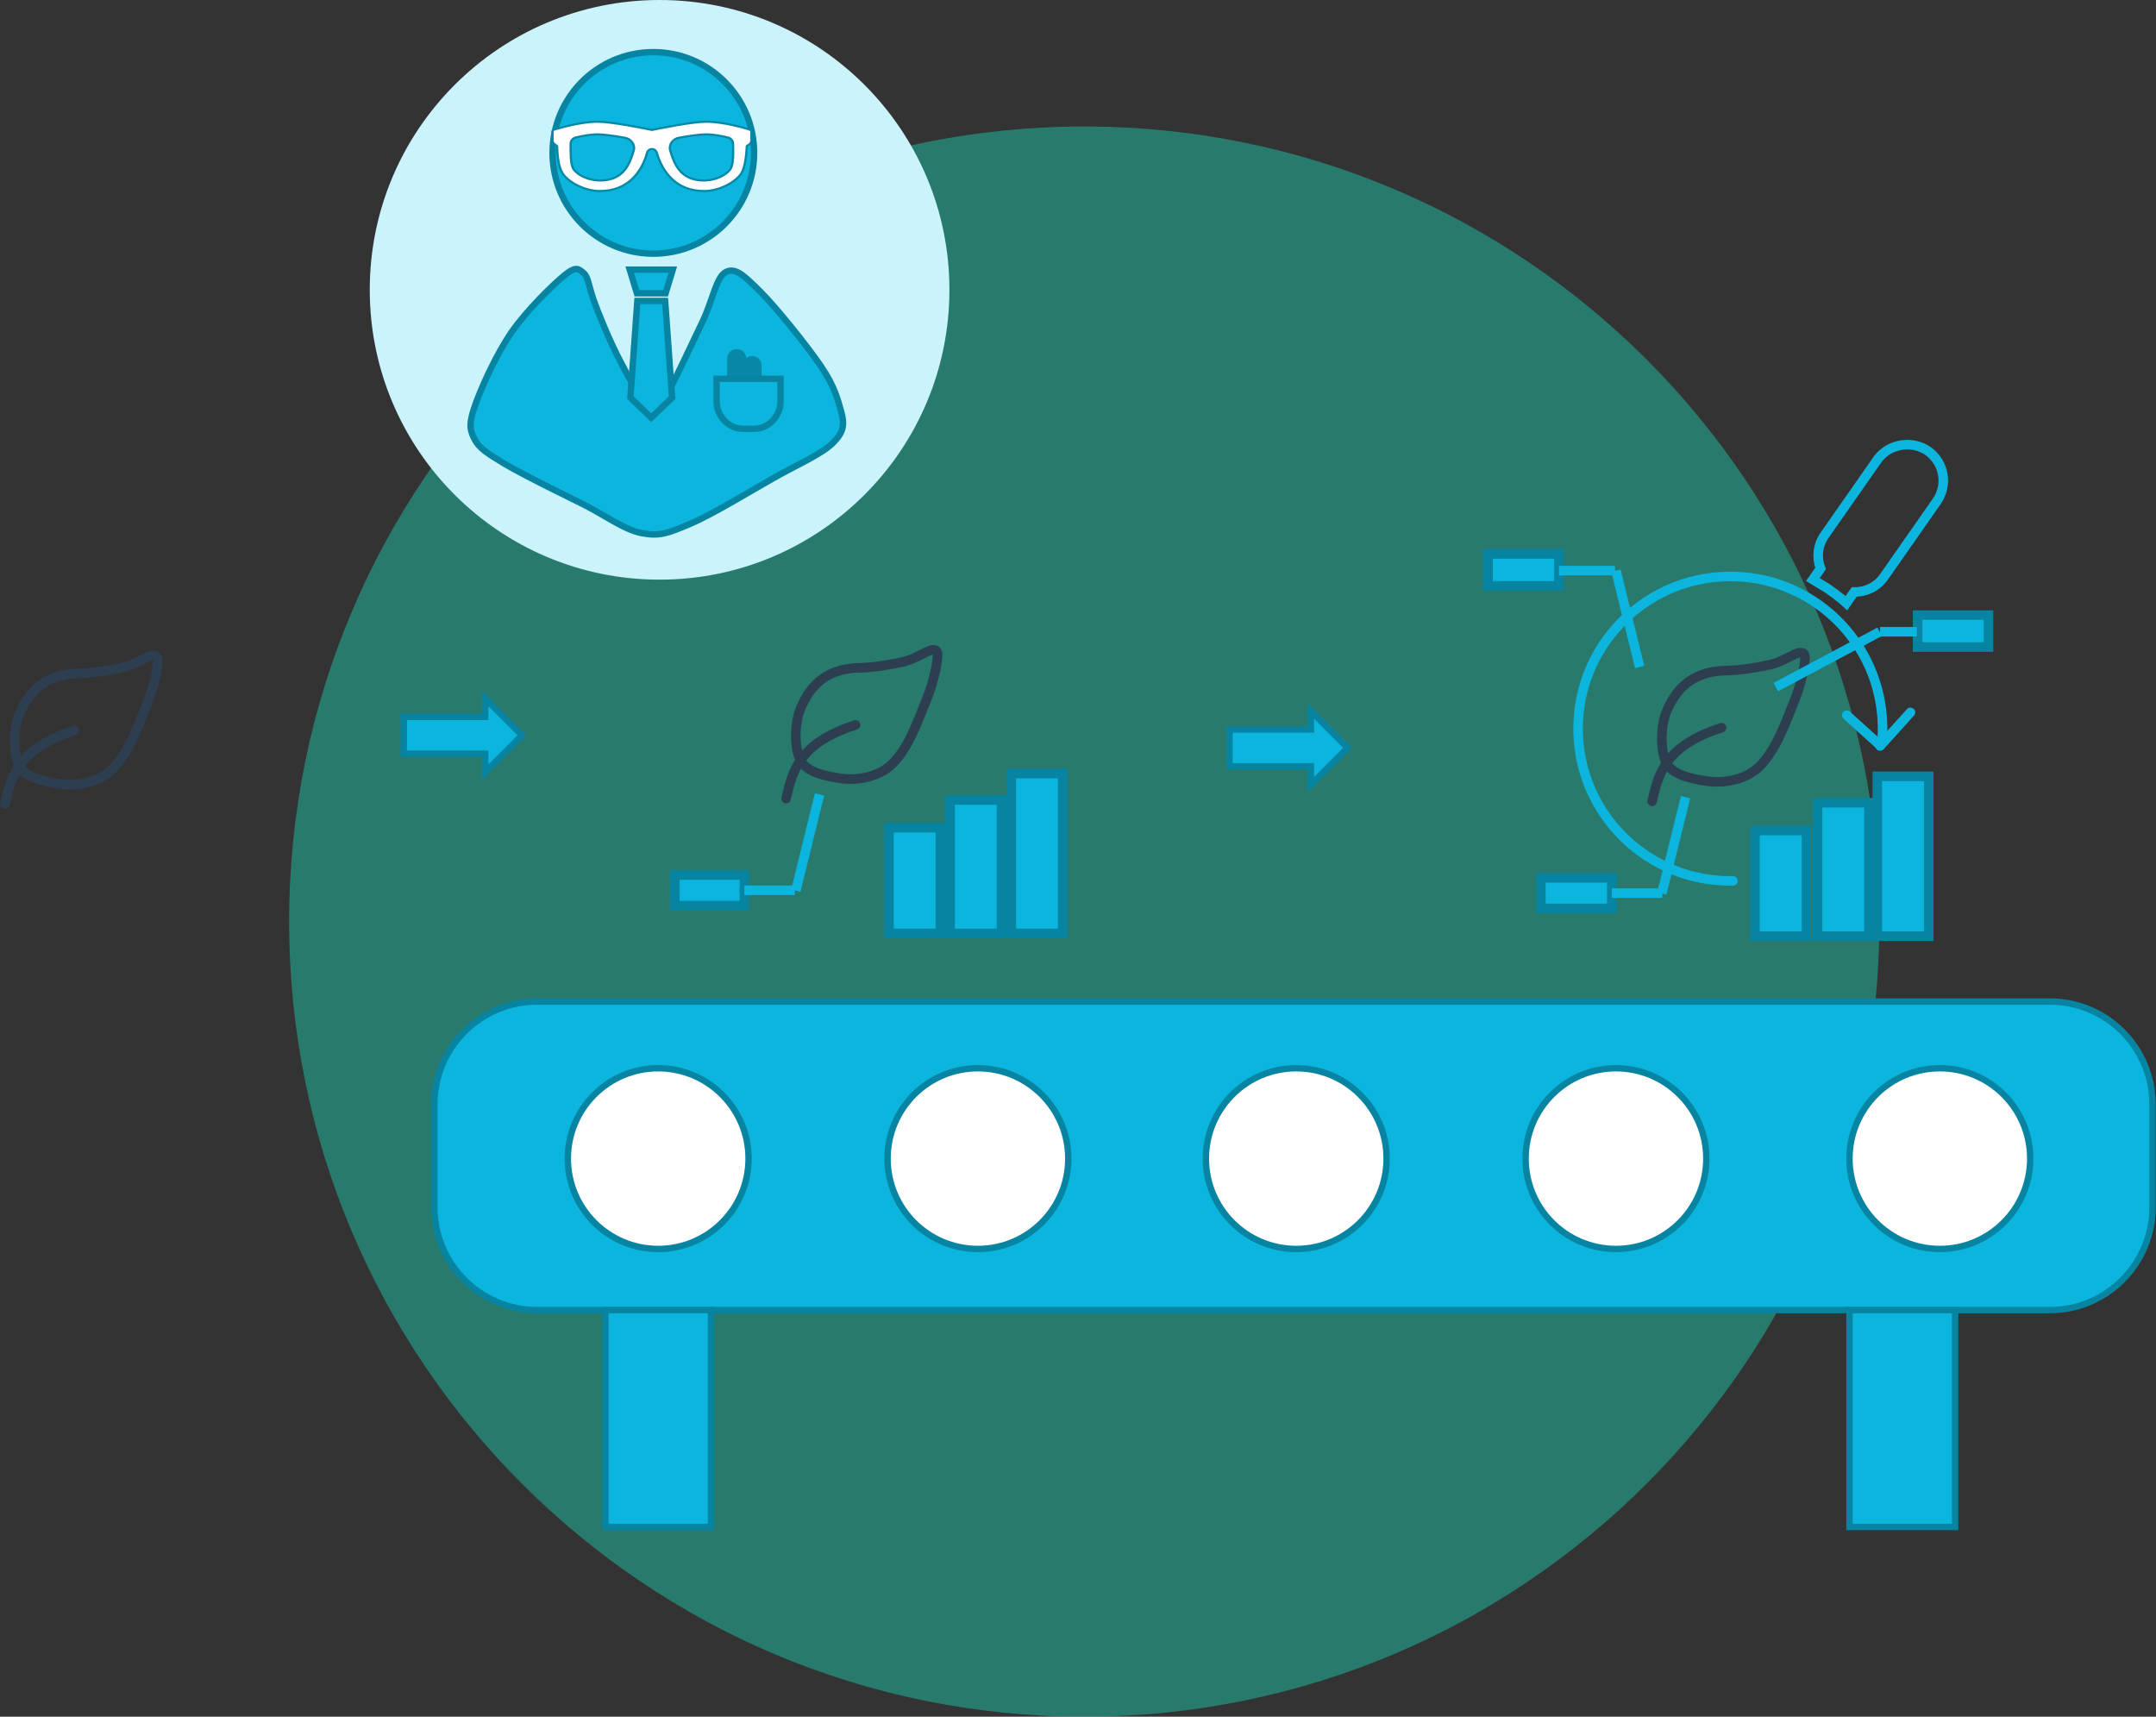 <svg width="1551" height="1235" xmlns="http://www.w3.org/2000/svg" xmlns:xlink="http://www.w3.org/1999/xlink" xml:space="preserve" overflow="hidden"><rect width="100%" height="100%" fill="#333333" stroke="none"/><defs><clipPath id="clip0"><rect x="1525" y="615" width="1551" height="1235"/></clipPath><clipPath id="clip1"><rect x="1916" y="654" width="157" height="146"/></clipPath><clipPath id="clip2"><rect x="1916" y="654" width="157" height="146"/></clipPath><clipPath id="clip3"><rect x="1916" y="654" width="157" height="146"/></clipPath></defs><g clip-path="url(#clip0)" transform="translate(-1525 -615)"><path d="M1733 1278C1733 962.093 1989.09 706 2305 706 2620.91 706 2877 962.093 2877 1278 2877 1593.91 2620.91 1850 2305 1850 1989.09 1850 1733 1593.91 1733 1278Z" fill="#1FC2A7" fill-rule="evenodd" fill-opacity="0.502"/><path d="M1791 823.5C1791 708.349 1884.35 615 1999.5 615 2114.65 615 2208 708.349 2208 823.5 2208 938.651 2114.65 1032 1999.5 1032 1884.35 1032 1791 938.651 1791 823.5Z" fill="#CAF3FC" fill-rule="evenodd"/><path d="M1944.76 811.354C1941.25 808.453 1939.54 806.053 1930.92 813.154 1922.29 820.255 1903.64 838.559 1893.01 853.962 1882.38 869.365 1871.65 892.87 1867.13 905.572 1862.62 918.275 1862.42 922.975 1865.93 930.177 1869.44 937.378 1875.16 940.879 1888.19 948.781 1901.23 956.682 1944.16 977.586 1944.16 977.586 1960.6 985.888 1974.04 996.19 1986.88 998.59 1999.72 1000.99 2005.43 998.591 2021.18 991.989 2036.93 985.388 2064.2 968.685 2081.35 958.983 2098.5 949.281 2115.96 941.779 2124.08 933.778 2132.2 925.776 2132.7 920.175 2130.1 910.973 2127.49 901.772 2125.38 892.97 2115.65 878.567 2105.93 864.164 2083.16 835.859 2071.73 824.556 2060.29 813.254 2053.98 807.053 2047.06 810.754 2040.14 814.454 2037.63 831.458 2030.21 846.761 2022.78 862.064 2008.94 892.37 2002.53 902.572 1996.11 912.774 1997.01 912.774 1991.69 907.973 1986.38 903.172 1977.85 887.769 1970.63 873.766 1963.41 859.763 1955.69 841.159 1951.98 830.557 1948.27 819.955 1948.27 814.254 1944.76 811.354Z" stroke="#0684A2" stroke-width="4.583" stroke-miterlimit="8" fill="#0BB5DD" fill-rule="evenodd"/><path d="M1922.5 725C1922.5 684.959 1954.96 652.5 1995 652.5 2035.04 652.5 2067.5 684.959 2067.5 725 2067.5 765.041 2035.04 797.5 1995 797.5 1954.96 797.5 1922.5 765.041 1922.5 725Z" stroke="#0684A2" stroke-width="4.583" stroke-miterlimit="8" fill="#0BB5DD" fill-rule="evenodd"/><g clip-path="url(#clip1)"><g clip-path="url(#clip2)"><g clip-path="url(#clip3)"><path d="M138.052 53.318C134.729 52.109 120.229 47.578 108.75 47.578 99.234 47.578 77.484 52.411 72.5 53.469 67.516 52.411 45.766 47.578 36.25 47.578 24.922 47.578 10.422 52.109 6.948 53.318 6.495 53.469 6.042 53.922 6.042 54.526L6.042 60.719C6.042 61.776 6.344 62.984 7.25 63.589L9.062 65.099C9.214 71.141 9.969 80.203 12.688 84.583 16.162 90.625 26.885 97.422 37.76 97.422 56.943 97.422 66.005 82.922 69.328 69.63 69.63 68.271 70.99 67.214 72.5 67.214 74.01 67.214 75.219 68.271 75.672 69.63 79.146 82.922 88.208 97.422 107.24 97.422 118.115 97.422 128.839 90.625 132.313 84.583 134.88 80.052 135.635 71.141 135.938 65.099L137.75 63.74C138.656 63.135 138.958 61.776 138.958 60.87L138.958 54.677C138.807 53.922 138.505 53.469 138.052 53.318ZM60.266 68.422C57.698 77.484 53.922 89.87 37.76 89.87 30.812 89.87 23.26 86.547 20.089 81.714 17.974 78.391 18.125 70.385 18.125 63.438 18.125 61.323 19.484 59.51 21.599 58.906 26.13 57.698 31.568 56.641 36.25 56.641 39.875 56.641 47.125 57.698 54.224 59.057 58.604 59.812 61.474 64.193 60.266 68.422ZM124.912 81.714C121.74 86.547 114.188 89.87 107.24 89.87 91.229 89.87 87.302 77.484 84.734 68.422 83.526 64.193 86.396 59.812 90.625 59.057 97.724 57.698 104.974 56.641 108.599 56.641 113.432 56.641 118.719 57.698 123.25 58.906 125.365 59.51 126.724 61.323 126.724 63.438 126.875 70.385 127.026 78.391 124.912 81.714Z" stroke="#0888A6" stroke-width="1.51" fill="#FFFFFF" transform="matrix(1.076 0 0 1 1916 655)"/></g></g></g><path d="M2003.85 825.984 2009.01 808.984 1978.01 808.984 1983.18 825.984Z" stroke="#0684A2" stroke-width="4.583" stroke-miterlimit="8" fill="#0BB5DD" fill-rule="evenodd"/><path d="M2008.5 901.1 2003.5 831.5 1983.5 831.5 1978.5 901.1 1993.5 915.5 2008.5 901.1Z" stroke="#0684A2" stroke-width="4.583" stroke-miterlimit="8" fill="#0BB5DD" fill-rule="evenodd"/><path d="M2055 873 2055 909.665" stroke="#0888A6" stroke-width="13.75" stroke-linecap="round" stroke-miterlimit="8" fill="none" fill-rule="evenodd"/><path d="M2066 878 2066 914.664" stroke="#0888A6" stroke-width="13.75" stroke-linecap="round" stroke-miterlimit="8" fill="none" fill-rule="evenodd"/><path d="M2067.19 923.5 2059.81 923.5C2049.14 923.5 2040.5 914.588 2040.5 903.595L2040.5 887.5 2086.5 887.5 2086.5 903.595C2086.5 914.588 2077.86 923.5 2067.19 923.5Z" stroke="#0684A2" stroke-width="4.583" stroke-miterlimit="8" fill="#0BB5DD" fill-rule="evenodd"/><path d="M1837.5 1409.48C1837.5 1368.62 1870.62 1335.5 1911.47 1335.5L2999.53 1335.5C3040.38 1335.5 3073.5 1368.62 3073.5 1409.48L3073.5 1483.52C3073.5 1524.38 3040.38 1557.5 2999.53 1557.5L1911.47 1557.5C1870.62 1557.5 1837.5 1524.38 1837.5 1483.52Z" stroke="#0684A2" stroke-width="4.583" stroke-miterlimit="8" fill="#0BB5DD" fill-rule="evenodd"/><path d="M1933.5 1448.5C1933.5 1412.6 1962.6 1383.5 1998.5 1383.5 2034.4 1383.5 2063.5 1412.6 2063.5 1448.5 2063.5 1484.4 2034.4 1513.5 1998.5 1513.5 1962.6 1513.5 1933.5 1484.4 1933.5 1448.5Z" stroke="#0684A2" stroke-width="4.583" stroke-miterlimit="8" fill="#FFFFFF" fill-rule="evenodd"/><path d="M2163.5 1448.5C2163.5 1412.6 2192.6 1383.5 2228.5 1383.5 2264.4 1383.5 2293.5 1412.6 2293.5 1448.5 2293.5 1484.4 2264.4 1513.5 2228.5 1513.5 2192.6 1513.5 2163.5 1484.4 2163.5 1448.5Z" stroke="#0684A2" stroke-width="4.583" stroke-miterlimit="8" fill="#FFFFFF" fill-rule="evenodd"/><path d="M2392.5 1448.5C2392.5 1412.6 2421.6 1383.5 2457.5 1383.5 2493.4 1383.5 2522.5 1412.6 2522.5 1448.5 2522.5 1484.4 2493.4 1513.5 2457.5 1513.5 2421.6 1513.5 2392.5 1484.4 2392.5 1448.5Z" stroke="#0684A2" stroke-width="4.583" stroke-miterlimit="8" fill="#FFFFFF" fill-rule="evenodd"/><path d="M2622.5 1448.5C2622.5 1412.6 2651.6 1383.5 2687.5 1383.5 2723.4 1383.5 2752.5 1412.6 2752.5 1448.5 2752.5 1484.4 2723.4 1513.5 2687.5 1513.5 2651.6 1513.5 2622.5 1484.4 2622.5 1448.5Z" stroke="#0684A2" stroke-width="4.583" stroke-miterlimit="8" fill="#FFFFFF" fill-rule="evenodd"/><rect x="1960.5" y="1557.5" width="76" height="156" stroke="#0684A2" stroke-width="4.583" stroke-miterlimit="8" fill="#0BB5DD"/><path d="M2855.5 1448.5C2855.5 1412.6 2884.6 1383.5 2920.5 1383.5 2956.4 1383.5 2985.5 1412.6 2985.5 1448.5 2985.5 1484.4 2956.4 1513.5 2920.5 1513.5 2884.6 1513.5 2855.5 1484.4 2855.5 1448.5Z" stroke="#0684A2" stroke-width="4.583" stroke-miterlimit="8" fill="#FFFFFF" fill-rule="evenodd"/><rect x="2855.5" y="1557.5" width="76" height="156" stroke="#0684A2" stroke-width="4.583" stroke-miterlimit="8" fill="#0BB5DD"/><rect x="2787.5" y="1212.5" width="37" height="76" stroke="#0684A2" stroke-width="6.875" stroke-miterlimit="8" fill="#0BB5DD"/><rect x="2832.5" y="1192.5" width="37" height="96" stroke="#0684A2" stroke-width="6.875" stroke-miterlimit="8" fill="#0BB5DD"/><rect x="2875.5" y="1173.5" width="37" height="115" stroke="#0684A2" stroke-width="6.875" stroke-miterlimit="8" fill="#0BB5DD"/><path d="M2771.68 1248.72C2711.2 1249.77 2661.32 1201.59 2660.27 1141.11 2659.22 1080.64 2707.4 1030.76 2767.88 1029.71 2828.35 1028.65 2878.23 1076.83 2879.28 1137.31 2879.33 1140.05 2879.28 1142.8 2879.12 1145.54" stroke="#0BB5DD" stroke-width="6.875" stroke-linecap="round" stroke-miterlimit="8" fill="none" fill-rule="evenodd"/><path d="M0 0 21.864 24.163" stroke="#0BB5DD" stroke-width="6.875" stroke-linecap="round" stroke-miterlimit="8" fill="none" fill-rule="evenodd" transform="matrix(1 0 0 -1 2877.5 1151.66)"/><path d="M0 0 21.864 24.163" stroke="#0BB5DD" stroke-width="6.875" stroke-linecap="round" stroke-miterlimit="8" fill="none" fill-rule="evenodd" transform="matrix(-1.83697e-16 -1 -1 1.83697e-16 2877.66 1151.36)"/><path d="M2724.18 1164.56C2719.24 1155.94 2719.2 1136.8 2724.49 1125.36 2729.77 1113.92 2739.59 1097.82 2766.91 1097.42 2776.39 1097.29 2790.31 1095.08 2799.24 1092.93 2808.17 1090.77 2816.53 1084.36 2820.48 1084.5 2824.44 1084.64 2823.59 1088.32 2822.96 1093.75 2822.32 1099.19 2819.42 1110.16 2816.65 1117.11 2813.88 1124.06 2806.28 1144.28 2800.53 1153.51 2794.78 1162.74 2789.9 1168.57 2782.16 1172.5 2774.42 1176.43 2763.76 1178.41 2754.1 1177.09 2744.44 1175.77 2729.11 1173.18 2724.18 1164.56Z" stroke="#2D3E50" stroke-width="6.875" stroke-linecap="round" stroke-miterlimit="8" fill="none" fill-rule="evenodd"/><path d="M2713.5 1191.5C2718.13 1171.56 2722.76 1151.62 2763.5 1138.5" stroke="#2D3E50" stroke-width="6.875" stroke-linecap="round" stroke-miterlimit="8" fill="none" fill-rule="evenodd"/><rect x="2595.5" y="1013.5" width="51" height="23" stroke="#0684A2" stroke-width="6.875" stroke-miterlimit="8" fill="#0BB5DD"/><path d="M2646.5 1025.5 2686.83 1025.5" stroke="#0BB5DD" stroke-width="6.875" stroke-miterlimit="8" fill="none" fill-rule="evenodd"/><path d="M2687.5 1025.5 2704.54 1094.79" stroke="#0BB5DD" stroke-width="6.875" stroke-miterlimit="8" fill="none" fill-rule="evenodd"/><rect x="2633.5" y="1246.5" width="51" height="22" stroke="#0684A2" stroke-width="6.875" stroke-miterlimit="8" fill="#0BB5DD"/><path d="M2684.5 1257.5 2720.78 1257.5" stroke="#0BB5DD" stroke-width="6.875" stroke-miterlimit="8" fill="none" fill-rule="evenodd"/><path d="M0 0 17.041 69.293" stroke="#0BB5DD" stroke-width="6.875" stroke-miterlimit="8" fill="none" fill-rule="evenodd" transform="matrix(1 0 0 -1 2720.5 1257.79)"/><rect x="2904.5" y="1057.5" width="51" height="23" stroke="#0684A2" stroke-width="6.875" stroke-miterlimit="8" fill="#0BB5DD"/><path d="M2877.5 1069.5 2904 1069.5" stroke="#0BB5DD" stroke-width="6.875" stroke-miterlimit="8" fill="none" fill-rule="evenodd"/><path d="M0 0 74.71 39.788" stroke="#0BB5DD" stroke-width="6.875" stroke-miterlimit="8" fill="none" fill-rule="evenodd" transform="matrix(1 0 0 -1 2802.5 1109.29)"/><path d="M2897.04 934.882C2902.06 934.895 2907.14 936.302 2911.63 939.197 2917.68 943.424 2921.42 949.574 2922.59 956.18 2923.76 962.786 2922.36 969.848 2918.13 975.897L2880.39 1029.91C2875.26 1037.25 2867.21 1040.95 2858.87 1040.91L2853.26 1048.94 2850.56 1046.49C2846.95 1043.51 2843.2 1040.71 2839.32 1038.08L2829.15 1031.91 2834.68 1024C2831.78 1016.19 2832.48 1007.36 2837.62 1000.01L2875.36 946.005C2880.45 938.714 2888.67 934.861 2897.04 934.882Z" stroke="#0BB5DD" stroke-width="6.875" stroke-linecap="round" stroke-miterlimit="8" fill="none" fill-rule="evenodd"/><path d="M1539.18 1166.56C1534.24 1157.94 1534.2 1138.8 1539.49 1127.36 1544.77 1115.92 1554.59 1099.82 1581.91 1099.42 1591.39 1099.29 1605.31 1097.08 1614.24 1094.93 1623.17 1092.77 1631.53 1086.36 1635.48 1086.5 1639.44 1086.64 1638.59 1090.32 1637.96 1095.75 1637.32 1101.19 1634.42 1112.16 1631.65 1119.11 1628.88 1126.06 1621.28 1146.28 1615.53 1155.51 1609.78 1164.74 1604.9 1170.57 1597.16 1174.5 1589.42 1178.43 1578.76 1180.41 1569.1 1179.09 1559.44 1177.77 1544.11 1175.18 1539.18 1166.56Z" stroke="#2D3E50" stroke-width="6.875" stroke-linecap="round" stroke-miterlimit="8" fill="none" fill-rule="evenodd"/><path d="M1528.5 1193.5C1533.13 1173.56 1537.76 1153.62 1578.5 1140.5" stroke="#2D3E50" stroke-width="6.875" stroke-linecap="round" stroke-miterlimit="8" fill="none" fill-rule="evenodd"/><rect x="2164.5" y="1210.5" width="37" height="76" stroke="#0684A2" stroke-width="6.875" stroke-miterlimit="8" fill="#0BB5DD"/><rect x="2208.5" y="1190.5" width="37" height="96" stroke="#0684A2" stroke-width="6.875" stroke-miterlimit="8" fill="#0BB5DD"/><rect x="2252.5" y="1171.5" width="37" height="115" stroke="#0684A2" stroke-width="6.875" stroke-miterlimit="8" fill="#0BB5DD"/><path d="M2101.14 1162.56C2096.26 1153.94 2096.22 1134.8 2101.45 1123.36 2106.68 1111.92 2116.4 1095.82 2143.45 1095.42 2152.85 1095.29 2166.63 1093.08 2175.47 1090.93 2184.32 1088.77 2192.6 1082.36 2196.51 1082.5 2200.43 1082.64 2199.59 1086.32 2198.96 1091.75 2198.33 1097.19 2195.46 1108.16 2192.72 1115.11 2189.97 1122.06 2182.44 1142.28 2176.75 1151.51 2171.06 1160.74 2166.23 1166.57 2158.56 1170.5 2150.9 1174.43 2140.34 1176.41 2130.77 1175.09 2121.2 1173.77 2106.03 1171.18 2101.14 1162.56Z" stroke="#2D3E50" stroke-width="6.875" stroke-linecap="round" stroke-miterlimit="8" fill="none" fill-rule="evenodd"/><path d="M2090.5 1189.5C2095.13 1169.56 2099.76 1149.62 2140.5 1136.5" stroke="#2D3E50" stroke-width="6.875" stroke-linecap="round" stroke-miterlimit="8" fill="none" fill-rule="evenodd"/><rect x="2010.5" y="1244.5" width="50" height="22" stroke="#0684A2" stroke-width="6.875" stroke-miterlimit="8" fill="#0BB5DD"/><path d="M2060.5 1255.5 2096.78 1255.5" stroke="#0BB5DD" stroke-width="6.875" stroke-miterlimit="8" fill="none" fill-rule="evenodd"/><path d="M0 0 17.041 69.293" stroke="#0BB5DD" stroke-width="6.875" stroke-miterlimit="8" fill="none" fill-rule="evenodd" transform="matrix(1 0 0 -1 2097.5 1255.79)"/><path d="M1815.5 1130.75 1874 1130.75 1874 1117.5 1900.5 1144 1874 1170.5 1874 1157.25 1815.5 1157.25Z" stroke="#0684A2" stroke-width="4.583" stroke-miterlimit="8" fill="#0BB5DD" fill-rule="evenodd"/><path d="M2409.5 1139.75 2468 1139.75 2468 1126.5 2494.5 1153 2468 1179.5 2468 1166.25 2409.5 1166.25Z" stroke="#0684A2" stroke-width="4.583" stroke-miterlimit="8" fill="#0BB5DD" fill-rule="evenodd"/></g></svg>